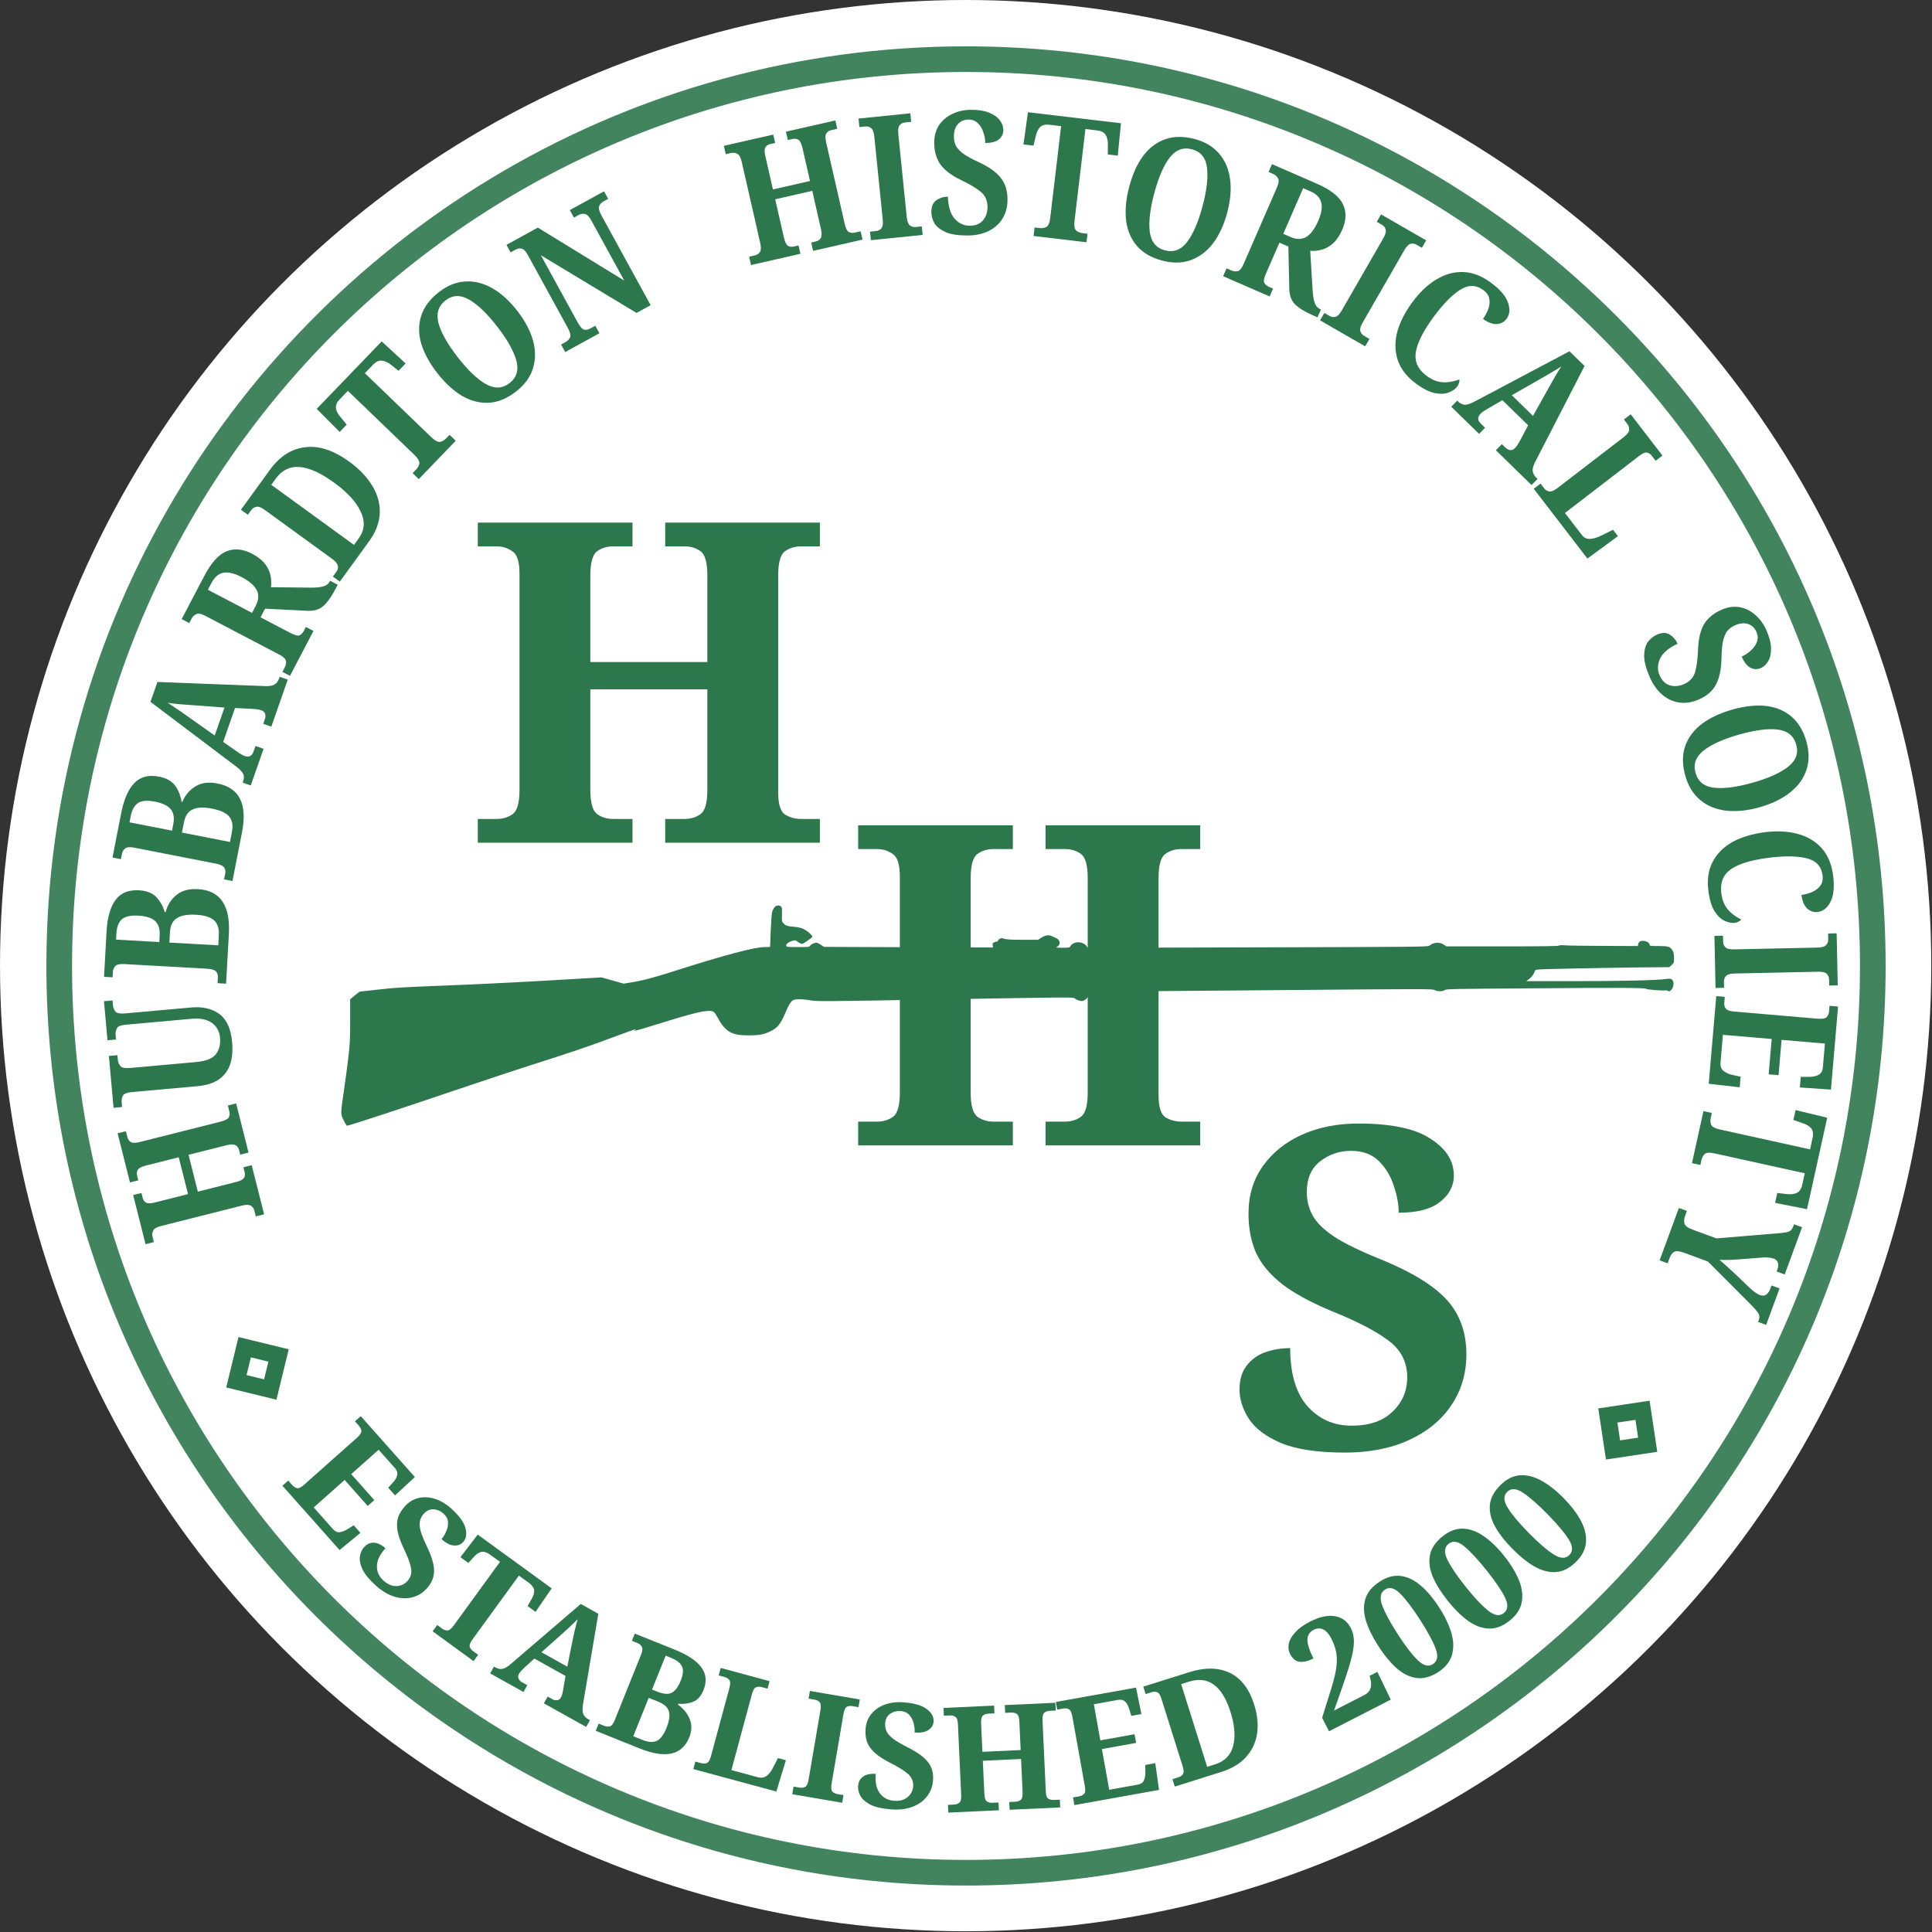 <svg width="416.88mm" height="416.88mm" version="1.1" viewBox="0 0 416.88 416.88" xmlns="http://www.w3.org/2000/svg">
 <rect x="0" y="0" width="416.88" height="416.88" fill="#333333" stroke="none"/>
 <g transform="translate(-5.109 -2.36)">
  <circle cx="213.47" cy="210.72" r="208.36" fill="#fff"/>
  <g transform="translate(-3.605 -46.434)">
   <g transform="matrix(2.493 0 0 2.493 399.14 -2.072)" opacity=".9" shape-rendering="auto">
    <path d="m5.487 104.01c0 43.346-35.139 78.486-78.486 78.486-43.346 0-78.486-35.139-78.486-78.486 0-43.346 35.139-78.486 78.486-78.486 43.346 0 78.486 35.139 78.486 78.486z" color="#000000" color-rendering="auto" dominant-baseline="auto" fill-opacity="0" image-rendering="auto" solid-color="#000000" stop-color="#000000" style="font-feature-settings:normal;font-variant-alternates:normal;font-variant-caps:normal;font-variant-east-asian:normal;font-variant-ligatures:normal;font-variant-numeric:normal;font-variant-position:normal;font-variation-settings:normal;inline-size:0;isolation:auto;mix-blend-mode:normal;shape-margin:0;shape-padding:0;text-decoration-color:#000000;text-decoration-line:none;text-decoration-style:solid;text-indent:0;text-orientation:mixed;text-transform:none;white-space:normal"/>
    <path d="m-72.998 24.414c-29.128 0-54.612 15.661-68.485 39.019-7.058 11.883-11.111 25.757-11.111 40.575 0 43.946 35.65 79.596 79.596 79.596 43.946 0 79.596-35.65 79.596-79.596 0-43.946-35.65-79.594-79.596-79.594zm0 2.219c42.747 0 77.375 34.628 77.375 77.375 0 42.747-34.628 77.377-77.375 77.377-42.747 0-77.375-34.63-77.375-77.377 0-42.747 34.628-77.375 77.375-77.375z" color="#000000" color-rendering="auto" dominant-baseline="auto" fill="#2d774c" image-rendering="auto" solid-color="#000000" stop-color="#000000" style="font-feature-settings:normal;font-variant-alternates:normal;font-variant-caps:normal;font-variant-east-asian:normal;font-variant-ligatures:normal;font-variant-numeric:normal;font-variant-position:normal;font-variation-settings:normal;inline-size:0;isolation:auto;mix-blend-mode:normal;shape-margin:0;shape-padding:0;text-decoration-color:#000000;text-decoration-line:none;text-decoration-style:solid;text-indent:0;text-orientation:mixed;text-transform:none;white-space:normal"/>
   </g>
   <path d="m63.813 302.05c-23.566-85.389 26.586-173.78 111.97-197.34 85.388-23.566 173.77 26.586 197.34 111.97 23.566 85.389-26.586 173.78-111.97 197.34-85.388 23.566-173.77-26.586-197.34-111.97z" color="#000000" color-rendering="auto" dominant-baseline="auto" fill="none" image-rendering="auto" opacity=".9" shape-rendering="auto" solid-color="#000000" stop-color="#000000" style="font-feature-settings:normal;font-variant-alternates:normal;font-variant-caps:normal;font-variant-east-asian:normal;font-variant-ligatures:normal;font-variant-numeric:normal;font-variant-position:normal;font-variation-settings:normal;inline-size:0;isolation:auto;mix-blend-mode:normal;shape-margin:0;shape-padding:0;text-decoration-color:#000000;text-decoration-line:none;text-decoration-style:solid;text-indent:0;text-orientation:mixed;text-transform:none;white-space:normal"/>
   <g fill="#2d774c">
    <g>
     <g transform="matrix(2.489 -.148 .148 2.489 383.16 -11.997)" style="white-space:pre" aria-label="HUBBARDTON HISTORICAL SOCIETY">
      <path d="m-134.78 121.68-0.728 0.138-0.1-0.524q-0.053-0.277-0.278-0.43-0.24-0.15-0.764-0.051l-7.118 1.353q-0.539 0.102-0.672 0.354-0.15 0.24-0.092 0.545l0.086 0.451-0.728 0.138-0.819-4.309 0.728-0.138 0.08 0.422q0.058 0.306 0.281 0.444 0.205 0.127 0.744 0.025l2.911-0.553-0.614-3.231-2.882 0.548q-0.568 0.108-0.709 0.316-0.156 0.211-0.095 0.531l0.075 0.393-0.728 0.138-0.819-4.309 0.728-0.138 0.1 0.524q0.058 0.306 0.281 0.444 0.208 0.141 0.776 0.034l7.118-1.353q0.524-0.1 0.68-0.31 0.139-0.222 0.083-0.514l-0.1-0.524 0.728-0.138 0.819 4.309-0.728 0.138-0.075-0.393q-0.058-0.306-0.281-0.444-0.24-0.15-0.793-0.045l-3.319 0.631 0.614 3.231 3.348-0.636q0.524-0.1 0.697-0.298 0.156-0.211 0.098-0.516l-0.08-0.422 0.728-0.138z"/>
      <path d="m-136.66 106.63q0.033 1.081-0.269 1.891-0.317 0.795-1.044 1.262-0.728 0.452-1.942 0.488l-5.687 0.171q-0.607 0.018-0.763 0.26-0.156 0.242-0.145 0.597l0.012 0.385-0.741 0.022-0.136-4.502 0.741-0.022 0.011 0.37q0.011 0.355 0.196 0.587 0.17 0.232 0.822 0.212l5.731-0.173q1.259-0.038 1.747-0.571 0.473-0.533 0.447-1.407-0.025-0.829-0.618-1.315-0.608-0.5-1.719-0.467l-5.761 0.174q-0.607 0.018-0.763 0.26t-0.145 0.597l0.011 0.37-0.741 0.022-0.102-3.392 0.741-0.022 0.012 0.4q0.011 0.355 0.196 0.587 0.17 0.217 0.821 0.198l5.731-0.173q1.496-0.045 2.408 0.713 0.897 0.759 0.949 2.477z"/>
      <path d="m-136.88 101.56-0.736-0.085 0.06-0.515q0.036-0.309-0.135-0.508-0.184-0.215-0.743-0.28l-7.153-0.828q-0.574-0.066-0.776 0.134-0.202 0.2-0.233 0.465l-0.056 0.486-0.736-0.085 0.45-3.886q0.211-1.825 0.938-2.696t2.081-0.714q0.986 0.114 1.471 0.692 0.47 0.576 0.637 1.327l0.074 0.009q0.3-0.92 1.031-1.432 0.717-0.529 1.88-0.394 2.87 0.332 2.441 4.041zm-5.492-4.484q0.1-0.868-0.313-1.289-0.412-0.435-1.413-0.551-1.03-0.119-1.459 0.234-0.443 0.351-0.54 1.19l-0.061 0.53 3.724 0.431zm5.115 0.264q0.097-0.839-0.313-1.289-0.423-0.467-1.557-0.598-1.104-0.128-1.663 0.195-0.572 0.307-0.673 1.175l-0.104 0.898 4.21 0.487z"/>
      <path d="m-135.8 92.725-0.717-0.185 0.129-0.502q0.078-0.301-0.064-0.522-0.153-0.238-0.698-0.379l-6.973-1.798q-0.56-0.144-0.787 0.027-0.228 0.171-0.294 0.429l-0.122 0.473-0.717-0.185 0.977-3.788q0.459-1.779 1.298-2.542 0.839-0.763 2.159-0.422 0.961 0.248 1.363 0.887 0.387 0.635 0.45 1.401l0.072 0.018q0.423-0.87 1.217-1.278 0.783-0.425 1.916-0.133 2.798 0.721 1.865 4.337zm-4.827-5.193q0.218-0.847-0.134-1.32-0.349-0.488-1.324-0.739-1.004-0.259-1.477 0.032-0.487 0.287-0.698 1.105l-0.133 0.517 3.63 0.936zm5.031 0.961q0.211-0.818-0.134-1.32-0.356-0.52-1.46-0.805-1.076-0.277-1.674-0.034-0.609 0.226-0.827 1.072l-0.226 0.875 4.103 1.058z"/>
      <path d="m-133.73 84.566-0.684-0.285 0.057-0.137q0.131-0.314 0.031-0.613-0.114-0.304-0.663-0.758l-6.974-5.946 0.702-1.682 9.301 0.913q0.541 0.049 0.81-0.095 0.275-0.158 0.412-0.486l0.063-0.15 0.684 0.285-1.661 3.979-0.684-0.285 0.171-0.41q0.097-0.232 0.043-0.448-0.055-0.215-0.314-0.324-0.164-0.069-0.373-0.107-0.209-0.039-0.376-0.061l-1.506-0.163-1.199 2.871 1.039 0.819q0.147 0.11 0.365 0.281 0.21 0.152 0.387 0.226 0.547 0.228 0.787-0.346l0.194-0.465 0.684 0.285zm-2.858-4.501 0.988-2.365-2.782-0.375q-0.536-0.063-1.079-0.145-0.544-0.082-1.015-0.183 0.378 0.286 0.805 0.609 0.427 0.323 0.821 0.648z"/>
      <path d="m-129.78 75.299-0.635-0.382 0.229-0.381q0.153-0.254 0.141-0.521-0.017-0.287-0.538-0.601l-6.207-3.738q-0.52-0.313-0.79-0.182-0.262 0.119-0.4 0.347l-0.229 0.381-0.635-0.382 2.171-3.605q1.009-1.675 2.046-2.019 1.045-0.357 2.2 0.339 0.711 0.428 1.063 0.934 0.34 0.499 0.418 1.03 0.078 0.531-0.027 1.022l3.417 0.242q0.714 0.049 1.113-0.039t0.583-0.393l0.038-0.063 0.635 0.382-0.229 0.381q-0.573 0.952-1.133 1.393-0.552 0.429-1.454 0.318l-3.585-0.395-0.436 0.723 2.526 1.521q0.52 0.313 0.759 0.232 0.234-0.101 0.402-0.381l0.183-0.305 0.635 0.382zm-2.617-6.194q0.466-0.774 0.183-1.395-0.284-0.62-1.223-1.186-0.927-0.558-1.565-0.475-0.638 0.083-1.081 0.819l-0.344 0.571 3.694 2.224z"/>
      <path d="m-124.99 67.412-0.572-0.47 0.339-0.412q0.188-0.229 0.141-0.498-0.038-0.281-0.462-0.629l-5.575-4.58q-0.424-0.348-0.693-0.301-0.271 0.027-0.478 0.278l-0.301 0.366-0.572-0.47 2.718-3.309q1.364-1.66 3.154-1.762 1.788-0.123 3.734 1.476 1.248 1.025 1.869 2.207 0.621 1.181 0.499 2.404-0.122 1.223-1.082 2.39zm1.855-3.635q0.828-1.008 0.312-2.294-0.506-1.298-2.155-2.652-3.309-2.718-4.992-0.669l-0.442 0.538 6.835 5.615z"/>
      <path d="m-117.64 58.963-0.502-0.545 0.305-0.281q0.261-0.241 0.325-0.522 0.054-0.291-0.378-0.76l-5.423-5.882-0.741 0.683q-0.425 0.392-0.377 0.771 0.037 0.369 0.336 0.758l0.506 0.702-0.643 0.593-1.865-2.11 5.959-5.494 1.952 2.03-0.643 0.593-0.648-0.572q-0.375-0.319-0.739-0.387-0.374-0.078-0.799 0.314l-0.741 0.683 5.413 5.872q0.442 0.479 0.737 0.449 0.285-0.041 0.557-0.292l0.294-0.271 0.502 0.545z"/>
      <path d="m-108.79 51.897q-1.222 0.838-2.414 0.83-1.192-0.009-2.291-0.746-1.087-0.746-2.017-2.102-0.93-1.356-1.227-2.626-0.284-1.278 0.145-2.381 0.433-1.124 1.655-1.962 1.148-0.788 2.34-0.779 1.184-0.004 2.295 0.726 1.103 0.717 2.033 2.073t1.211 2.655q0.272 1.287-0.149 2.402-0.421 1.115-1.581 1.912zm-0.52-0.757q0.977-0.671 0.702-1.937-0.276-1.266-1.483-3.026-1.207-1.759-2.281-2.46-1.082-0.713-2.047-0.051-0.977 0.671-0.714 1.945 0.267 1.254 1.475 3.013 1.207 1.759 2.289 2.472 1.094 0.705 2.06 0.042z"/>
      <path d="m-104.34 48.738-0.317-0.67 0.362-0.171q0.321-0.152 0.453-0.395 0.125-0.256-0.154-0.845l-3.068-6.482q-0.26-0.549-0.53-0.601-0.257-0.059-0.538 0.075l-0.415 0.196-0.317-0.67 2.799-1.325 7.195 5.02-2.542-5.37q-0.247-0.522-0.524-0.588-0.264-0.072-0.531 0.055l-0.429 0.203-0.317-0.67 3.054-1.445 0.317 0.67-0.415 0.196q-0.295 0.139-0.4 0.402t0.155 0.812l3.784 7.995-1.259 0.596-7.968-5.474 2.833 5.986q0.279 0.589 0.529 0.668 0.244 0.065 0.552-0.081l0.429-0.203 0.317 0.67z"/>
      <path d="m-87.839 42.177-0.122-0.731 0.526-0.087q0.278-0.046 0.436-0.268 0.156-0.236 0.068-0.762l-1.189-7.147q-0.09-0.541-0.338-0.68-0.236-0.156-0.543-0.105l-0.453 0.075-0.122-0.731 4.326-0.719 0.122 0.731-0.424 0.07q-0.307 0.051-0.451 0.27-0.132 0.202-0.042 0.743l0.486 2.923 3.245-0.54-0.481-2.894q-0.095-0.57-0.299-0.716-0.207-0.161-0.529-0.107l-0.395 0.066-0.122-0.731 4.326-0.719 0.122 0.731-0.526 0.088q-0.307 0.051-0.451 0.27-0.146 0.205-0.051 0.775l1.189 7.147q0.088 0.526 0.294 0.687 0.219 0.144 0.511 0.095l0.526-0.088 0.122 0.731-4.326 0.719-0.122-0.731 0.395-0.066q0.307-0.051 0.451-0.27 0.156-0.236 0.064-0.792l-0.554-3.332-3.245 0.54 0.559 3.362q0.087 0.526 0.282 0.704 0.207 0.161 0.514 0.11l0.424-0.07 0.122 0.731z"/>
      <path d="m-77.357 40.645-0.031-0.74 0.533-0.022q0.266-0.011 0.451-0.197 0.199-0.201 0.176-0.749l-0.302-7.224q-0.024-0.577-0.239-0.746-0.201-0.184-0.467-0.173l-0.533 0.022-0.031-0.74 4.5-0.188 0.031 0.74-0.533 0.022q-0.296 0.012-0.48 0.213-0.185 0.186-0.161 0.763l0.302 7.224q0.022 0.533 0.223 0.717 0.215 0.184 0.497 0.172l0.533-0.022 0.031 0.74z"/>
      <path d="m-68.999 40.736q-1.198-0.068-1.862-0.402-0.663-0.349-0.918-0.823-0.24-0.488-0.211-0.991 0.04-0.71 0.486-0.982 0.461-0.286 1.024-0.254-0.041 1.259 0.455 1.925 0.512 0.652 1.282 0.696 0.74 0.042 1.165-0.394 0.425-0.436 0.465-1.146 0.046-0.814-0.49-1.319-0.535-0.505-1.571-1.083-1.296-0.711-1.786-1.496-0.489-0.799-0.427-1.909 0.049-0.873 0.499-1.486 0.465-0.612 1.209-0.911 0.745-0.314 1.647-0.263 0.947 0.053 1.539 0.339 0.607 0.287 0.88 0.703 0.288 0.417 0.263 0.861-0.028 0.503-0.43 0.792-0.387 0.29-1.201 0.244 0.027-0.473-0.11-0.941-0.121-0.482-0.429-0.811-0.293-0.328-0.781-0.356-0.562-0.032-0.939 0.333-0.377 0.365-0.416 1.06-0.024 0.429 0.119 0.793 0.158 0.35 0.597 0.731 0.454 0.367 1.304 0.816 1.296 0.696 1.817 1.468 0.536 0.757 0.473 1.882-0.053 0.947-0.522 1.633-0.468 0.671-1.274 1.012-0.806 0.34-1.856 0.281z"/>
      <path d="m-63.28 41.119 0.131-0.729 0.408 0.073q0.35 0.063 0.612-0.056 0.265-0.133 0.377-0.76l1.413-7.875-0.992-0.178q-0.569-0.102-0.842 0.165-0.271 0.252-0.401 0.726l-0.254 0.828-0.86-0.154 0.555-2.76 7.977 1.431-0.439 2.781-0.86-0.154 0.064-0.862q0.028-0.492-0.138-0.823-0.164-0.345-0.733-0.448l-0.992-0.178-1.41 7.861q-0.115 0.642 0.087 0.859 0.205 0.202 0.569 0.268l0.394 0.071-0.131 0.729z"/>
      <path d="m-52.302 43.905q-1.406-0.466-2.12-1.421t-0.791-2.276q-0.063-1.317 0.455-2.878 0.518-1.561 1.35-2.565 0.847-0.999 1.985-1.324 1.157-0.334 2.563 0.132 1.322 0.438 2.036 1.393 0.718 0.941 0.809 2.267 0.096 1.312-0.422 2.873-0.518 1.561-1.383 2.57-0.861 0.995-2.003 1.334t-2.479-0.104zm0.289-0.872q1.125 0.373 1.967-0.612t1.514-3.01q0.672-2.025 0.581-3.304-0.086-1.293-1.197-1.661-1.125-0.373-1.981 0.607-0.837 0.971-1.509 2.996-0.672 2.025-0.585 3.318 0.1 1.298 1.211 1.666z"/>
      <path d="m-47.113 45.567 0.336-0.66 0.396 0.201q0.264 0.134 0.529 0.103 0.285-0.038 0.561-0.579l3.284-6.458q0.275-0.542 0.125-0.801-0.137-0.253-0.375-0.374l-0.396-0.201 0.336-0.66 3.751 1.907q1.743 0.886 2.161 1.896 0.43 1.017-0.181 2.219-0.376 0.74-0.856 1.127-0.473 0.375-0.997 0.49t-1.021 0.046l0.004 3.426q0.002 0.716 0.118 1.107 0.117 0.392 0.434 0.553l0.066 0.034-0.336 0.66-0.396-0.201q-0.991-0.504-1.471-1.03-0.467-0.52-0.421-1.427l0.137-3.604-0.753-0.383-1.336 2.628q-0.275 0.542-0.177 0.774 0.118 0.226 0.408 0.374l0.317 0.161-0.336 0.66zm5.991-3.054q0.806 0.41 1.404 0.082t1.095-1.305q0.49-0.964 0.362-1.595-0.128-0.63-0.894-1.02l-0.594-0.302-1.954 3.843z"/>
      <path d="m-38.967 49.879 0.407-0.619 0.446 0.293q0.223 0.147 0.481 0.104 0.279-0.047 0.58-0.505l3.973-6.042q0.317-0.483 0.242-0.745-0.055-0.267-0.278-0.413l-0.446-0.293 0.407-0.619 3.764 2.475-0.407 0.619-0.446-0.293q-0.248-0.163-0.514-0.108-0.259 0.043-0.576 0.526l-3.973 6.042q-0.293 0.446-0.238 0.712 0.068 0.275 0.303 0.43l0.446 0.293-0.407 0.619z"/>
      <path d="m-30.983 55.852q-1.132-0.933-1.465-2.09-0.321-1.148 0.062-2.406 0.404-1.26 1.45-2.53 1.027-1.247 2.188-1.864 1.171-0.629 2.37-0.524 1.2 0.105 2.332 1.038 1.144 0.942 1.395 1.802 0.263 0.869-0.189 1.418-0.33 0.4-0.876 0.411-0.537-7.26e-4 -1.166-0.519 0.311-0.377 0.5-0.817 0.199-0.451 0.147-0.877-0.042-0.438-0.477-0.796-0.915-0.754-2.033-0.119-1.108 0.623-2.465 2.27-1.394 1.693-1.657 2.897-0.242 1.202 0.833 2.088 0.515 0.424 1.001 0.556 0.496 0.12 0.955 0.076 0.459-0.044 0.847-0.166 0.012 0.125-0.055 0.3-0.058 0.163-0.162 0.289-0.254 0.309-0.754 0.473-0.488 0.174-1.19-7.89e-4t-1.593-0.909z"/>
      <path d="m-28.077 58.015 0.548-0.499 0.1 0.11q0.229 0.252 0.542 0.288 0.324 0.026 0.968-0.28l8.339-3.804 1.227 1.348-4.762 8.041q-0.274 0.47-0.257 0.775 0.027 0.316 0.266 0.579l0.11 0.121-0.548 0.499-2.902-3.189 0.548-0.499 0.299 0.329q0.17 0.186 0.388 0.228 0.218 0.042 0.426-0.148 0.131-0.12 0.255-0.292t0.214-0.315l0.785-1.295-2.095-2.301-1.182 0.595q-0.161 0.087-0.409 0.212-0.226 0.126-0.369 0.255-0.438 0.399-0.019 0.859l0.339 0.373-0.548 0.499zm5.287-0.685 1.725 1.896 1.516-2.362q0.284-0.459 0.588-0.916t0.595-0.843q-0.419 0.222-0.893 0.472t-0.935 0.47z"/>
      <path d="m-21.371 65.527 0.613-0.416 0.299 0.441q0.15 0.221 0.405 0.28 0.276 0.064 0.73-0.244l5.984-4.059q0.478-0.324 0.509-0.596 0.043-0.28-0.132-0.537l-0.266-0.392 0.613-0.416 2.529 3.728-0.613 0.416-0.274-0.405q-0.208-0.307-0.455-0.354-0.239-0.035-0.68 0.264l-6.695 4.541 1.347 1.986q0.241 0.356 0.652 0.381t1.026-0.23l1.044-0.44 0.391 0.576-2.752 1.777z"/>
      <path d="m-12.322 82.385q-0.415-1.126-0.372-1.868 0.056-0.747 0.39-1.17 0.353-0.414 0.825-0.588 0.667-0.246 1.094 0.055 0.446 0.31 0.64 0.838-1.171 0.463-1.585 1.184-0.394 0.73-0.128 1.452 0.256 0.695 0.825 0.912 0.569 0.217 1.237-0.029 0.765-0.282 1.015-0.974t0.368-1.873q0.137-1.472 0.661-2.233 0.539-0.767 1.581-1.151 0.82-0.302 1.562-0.133 0.746 0.183 1.317 0.746 0.585 0.558 0.897 1.406 0.328 0.89 0.301 1.547-0.021 0.671-0.294 1.087-0.268 0.43-0.685 0.584-0.473 0.174-0.898-0.08-0.42-0.24-0.702-1.005 0.445-0.164 0.82-0.476 0.394-0.303 0.573-0.716 0.184-0.4 0.015-0.858-0.195-0.528-0.679-0.729t-1.138 0.04q-0.403 0.149-0.681 0.424-0.258 0.285-0.433 0.839-0.156 0.563-0.229 1.521-0.123 1.466-0.623 2.251-0.481 0.793-1.538 1.183-0.89 0.328-1.706 0.171-0.802-0.162-1.435-0.766-0.633-0.604-0.997-1.591z"/>
      <path d="m-9.754 91.099q-0.319-1.447 0.136-2.549t1.551-1.844q1.099-0.728 2.705-1.082 1.606-0.354 2.895-0.152 1.292 0.216 2.153 1.028 0.879 0.823 1.198 2.27 0.3 1.36-0.155 2.462-0.441 1.099-1.533 1.855-1.078 0.753-2.684 1.107-1.606 0.354-2.916 0.127-1.295-0.23-2.171-1.039t-1.179-2.183zm0.897-0.198q0.255 1.158 1.532 1.377 1.277 0.219 3.361-0.24 2.084-0.459 3.136-1.192 1.067-0.736 0.815-1.879-0.255-1.158-1.536-1.391-1.263-0.222-3.346 0.237-2.084 0.459-3.15 1.195-1.064 0.75-0.812 1.893z"/>
      <path d="m-8.351 101.19q-0.103-1.463 0.507-2.502 0.611-1.024 1.788-1.612 1.192-0.574 2.833-0.69 1.611-0.114 2.858 0.303 1.262 0.416 2.012 1.358 0.75 0.942 0.853 2.405 0.104 1.478-0.346 2.252-0.449 0.789-1.159 0.839-0.517 0.036-0.901-0.352-0.369-0.39-0.427-1.203 0.488-0.034 0.937-0.2 0.464-0.166 0.737-0.498 0.288-0.332 0.249-0.894-0.083-1.182-1.313-1.556-1.215-0.375-3.343-0.224-2.187 0.154-3.241 0.793-1.038 0.653-0.94 2.042 0.047 0.665 0.286 1.109 0.254 0.443 0.602 0.745t0.704 0.5q-0.082 0.095-0.256 0.167-0.158 0.071-0.321 0.082-0.399 0.028-0.862-0.221-0.462-0.235-0.818-0.863-0.356-0.628-0.438-1.781z"/>
      <path d="m-8.061 105.08 0.74 0.028-0.02 0.533q-0.01 0.267 0.16 0.466 0.185 0.215 0.732 0.236l7.225 0.276q0.577 0.022 0.763-0.178 0.2-0.185 0.21-0.452l0.02-0.533 0.74 0.028-0.172 4.501-0.74-0.028 0.02-0.533q0.011-0.296-0.174-0.496-0.17-0.199-0.748-0.221l-7.225-0.276q-0.533-0.02-0.733 0.165-0.2 0.2-0.211 0.481l-0.02 0.533-0.74-0.028z"/>
      <path d="m-8.212 110.29 0.733 0.107-0.075 0.513q-0.045 0.308 0.105 0.509 0.148 0.216 0.676 0.293l7.184 1.048q0.616 0.09 0.807-0.092 0.191-0.182 0.234-0.475l0.071-0.484 0.733 0.107-1.042 7.14-2.675-0.345 0.133-0.909 0.683 0.04q0.534 0.033 0.872-0.127 0.338-0.16 0.406-0.629l0.297-2.038-3.724-0.543-0.443 3.035-0.85-0.124 0.443-3.035-4.193-0.612-0.351 2.405q-0.068 0.469 0.224 0.721 0.305 0.269 0.78 0.398l0.662 0.186-0.133 0.909-2.658-0.463z"/>
      <path d="m-9.909 120.16 0.713 0.202-0.113 0.399q-0.097 0.342-0.005 0.615 0.106 0.277 0.719 0.451l7.697 2.185 0.275-0.969q0.158-0.556-0.081-0.855-0.224-0.295-0.683-0.471l-0.798-0.334 0.239-0.841 2.692 0.826-2.213 7.797-2.724-0.712 0.239-0.841 0.851 0.149q0.487 0.076 0.832-0.056 0.36-0.129 0.518-0.685l0.275-0.969-7.683-2.181q-0.627-0.178-0.863 1e-3 -0.222 0.184-0.323 0.54l-0.109 0.385-0.713-0.202z"/>
      <path d="m-12.529 128.4 0.679 0.297-0.184 0.421q-0.154 0.353-0.092 0.655 0.062 0.302 0.646 0.557l2.037 0.89 5.62-0.132q0.477-0.018 0.705-0.096 0.228-0.078 0.382-0.431l0.071-0.163 0.679 0.297-1.744 3.992-0.679-0.297 0.071-0.163q0.154-0.353 0.074-0.614-0.086-0.248-0.33-0.354-0.163-0.071-0.39-0.106-0.227-0.035-0.434-0.044l-2.28 0.038q-0.49 0.012-0.87-8e-3 -0.366-0.014-0.719-0.056 0.531 0.523 1.275 1.301l1.265 1.361q0.232 0.247 0.431 0.382 0.194 0.149 0.316 0.203 0.339 0.148 0.564 4e-3 0.238-0.138 0.404-0.519l0.107-0.244 0.679 0.297-1.347 3.082-0.679-0.297 0.071-0.163q0.136-0.312-0.004-0.584-0.14-0.271-0.64-0.829l-3.453-3.902-2.009-0.878q-0.611-0.267-0.869-0.121-0.258 0.146-0.394 0.458l-0.214 0.489-0.679-0.297z"/>
     </g>
     <g transform="matrix(2.478 .275 -.275 2.478 788.66 -361.53)" style="white-space:pre" aria-label="⋄ ESTABLISHED 2000 ⋄">
      <path d="m-258.23 312.44-0.202 1.565 1.548 0.2 0.202-1.565zm-1.257-1.631 4.436 0.574-0.576 4.453-4.436-0.574z"/>
      <path d="m-254.29 323.18 0.451-0.5 0.396 0.357q0.198 0.179 0.425 0.212 0.227 0.033 0.567-0.344l4.108-4.555q0.366-0.406 0.318-0.637-0.038-0.223-0.246-0.41l-0.396-0.357 0.451-0.5 5.234 4.721-1.527 1.769-0.66-0.595 0.353-0.486q0.277-0.383 0.297-0.69 0.038-0.308-0.254-0.571l-1.584-1.429-2.126 2.358 2.235 2.016-0.51 0.566-2.235-2.016-2.399 2.66 1.886 1.701q0.283 0.255 0.594 0.176 0.329-0.08 0.656-0.349l0.475-0.375 0.651 0.587-1.631 1.676z"/>
      <path d="m-245.31 330.87q-0.918-0.66-1.298-1.262-0.363-0.605-0.342-1.091 0.028-0.496 0.265-0.826 0.252-0.351 0.565-0.438 0.321-0.098 0.655 2e-3 0.335 0.1 0.634 0.315-0.63 0.876-0.565 1.612 0.076 0.743 0.695 1.188 0.608 0.437 1.168 0.355 0.57-0.075 0.911-0.549 0.378-0.526 0.175-1.157-0.193-0.624-0.807-1.597-0.507-0.818-0.7-1.442-0.185-0.634-0.089-1.159 0.114-0.528 0.477-1.033 0.452-0.629 1.116-0.856 0.664-0.227 1.416-0.077 0.763 0.157 1.484 0.676 1.134 0.816 1.408 1.544 0.291 0.726-0.072 1.231-0.26 0.361-0.757 0.378-0.487 0.025-1.127-0.435 0.208-0.289 0.331-0.7 0.134-0.404 0.068-0.812-0.067-0.408-0.469-0.697-0.412-0.297-0.9-0.272-0.47 0.022-0.803 0.486-0.208 0.289-0.252 0.633-0.044 0.344 0.149 0.858 0.201 0.504 0.691 1.279 0.751 1.197 0.848 2.018 0.098 0.821-0.451 1.584-0.475 0.66-1.196 0.923-0.704 0.261-1.54 0.097-0.837-0.164-1.692-0.779z"/>
      <path d="m-239.98 334.27 0.333-0.585 0.463 0.264q0.243 0.138 0.466 0.105 0.235-0.027 0.505-0.501l3.366-5.902-0.883-0.503q-0.496-0.283-0.804-0.18t-0.559 0.442l-0.467 0.64-0.739-0.422 1.276-2.109 6.873 3.92-1.165 2.172-0.739-0.422 0.313-0.728q0.164-0.389 0.096-0.706-0.068-0.317-0.564-0.6l-0.883-0.503-3.366 5.902q-0.271 0.474-0.185 0.684 0.096 0.216 0.339 0.354l0.463 0.264-0.333 0.585z"/>
      <path d="m-234.63 337.34 0.261-0.621 0.14 0.059q0.316 0.133 0.596 0.058 0.291-0.07 0.7-0.518l5.434-5.816 1.604 0.674-0.452 7.924q-0.031 0.566 0.106 0.83 0.149 0.269 0.43 0.387l0.211 0.089-0.261 0.621-3.864-1.624 0.261-0.621 0.457 0.192q0.176 0.074 0.384 0.037 0.208-0.036 0.312-0.282 0.059-0.14 0.078-0.284 0.024-0.155 0.028-0.264l0.082-1.343-2.845-1.196-0.763 0.864q-0.106 0.121-0.236 0.3-0.126 0.168-0.185 0.308-0.093 0.222 0.021 0.408 0.115 0.186 0.314 0.27l0.492 0.207-0.261 0.621zm4.208-2.309 2.365 0.994 0.187-2.181q0.05-0.447 0.105-1.003 0.066-0.551 0.145-1-0.263 0.33-0.617 0.746-0.349 0.404-0.662 0.755z"/>
      <path d="m-225 341.27 0.181-0.648 0.502 0.14q0.269 0.075 0.49-9e-3 0.221-0.084 0.367-0.61l1.632-5.86q0.136-0.489-0.019-0.691-0.143-0.198-0.4-0.269l-0.502-0.14 0.181-0.648 3.572 0.995q1.75 0.487 2.468 1.267 0.731 0.784 0.411 1.934-0.225 0.807-0.769 1.104t-1.29 0.326l-0.017 0.061q0.786 0.443 1.159 1.14 0.388 0.688 0.14 1.581-0.668 2.398-4.167 1.424zm4.912-3.958q0.856 0.238 1.264-0.043 0.42-0.278 0.652-1.11 0.232-0.832-0.022-1.245-0.238-0.422-1.07-0.654l-0.44-0.123-0.848 3.046zm-0.826 4.292q0.82 0.228 1.268-0.056 0.448-0.284 0.707-1.214 0.252-0.905 0.053-1.422-0.199-0.517-1.043-0.752l-0.832-0.232-0.961 3.45z"/>
      <path d="m-216.24 343.63 0.103-0.665 0.527 0.082q0.276 0.043 0.473-0.068 0.21-0.109 0.293-0.649l0.93-5.999q0.084-0.54-0.083-0.707-0.154-0.165-0.43-0.208l-0.527-0.082 0.103-0.665 4.33 0.671-0.103 0.665-0.527-0.082q-0.264-0.041-0.473 0.068-0.208 0.096-0.286 0.598l-1.048 6.764 2.334 0.362q0.439 0.068 0.721-0.171 0.296-0.25 0.49-0.759l0.347-0.91 0.703 0.109-0.522 2.785z"/>
      <path d="m-207.49 344.85 0.039-0.672 0.532 0.031q0.279 0.016 0.465-0.113 0.198-0.128 0.23-0.673l0.355-6.06q0.032-0.545-0.15-0.696-0.169-0.15-0.448-0.166l-0.532-0.031 0.039-0.672 4.374 0.257-0.039 0.672-0.532-0.031q-0.279-0.016-0.477 0.112-0.186 0.129-0.218 0.674l-0.355 6.06q-0.032 0.545 0.137 0.695 0.182 0.151 0.461 0.167l0.532 0.031-0.039 0.672z"/>
      <path d="m-198.88 345.21q-1.13 0.035-1.798-0.211-0.656-0.259-0.935-0.657-0.28-0.411-0.292-0.817-0.013-0.432 0.182-0.692 0.195-0.273 0.521-0.397t0.695-0.136q0.034 1.079 0.533 1.623 0.512 0.543 1.274 0.519 0.749-0.023 1.143-0.43 0.407-0.407 0.388-0.99-0.02-0.647-0.566-1.024-0.533-0.377-1.612-0.776-0.9-0.34-1.433-0.718-0.533-0.39-0.777-0.865-0.231-0.488-0.251-1.11-0.024-0.774 0.364-1.358 0.388-0.584 1.077-0.923 0.701-0.339 1.589-0.367 1.396-0.043 2.057 0.368 0.673 0.398 0.693 1.02 0.014 0.444-0.37 0.761-0.371 0.317-1.158 0.341-0.011-0.355-0.163-0.757-0.14-0.402-0.441-0.685-0.301-0.283-0.796-0.267-0.508 0.016-0.879 0.332-0.359 0.303-0.341 0.875 0.011 0.355 0.186 0.655 0.175 0.3 0.641 0.59 0.466 0.278 1.327 0.594 1.324 0.492 1.902 1.084 0.578 0.592 0.607 1.531 0.025 0.812-0.387 1.461-0.4 0.635-1.163 1.015-0.763 0.38-1.817 0.412z"/>
      <path d="m-193.89 344.94-0.105-0.665 0.527-0.083q0.263-0.042 0.43-0.209 0.166-0.168 0.081-0.707l-0.954-6.047q-0.079-0.502-0.3-0.596-0.21-0.108-0.461-0.069l-0.527 0.083-0.105-0.665 4.328-0.683 0.105 0.665-0.539 0.085q-0.263 0.042-0.43 0.209-0.166 0.168-0.081 0.707l0.382 2.421 3.274-0.517-0.382-2.421q-0.085-0.539-0.295-0.648-0.21-0.108-0.473-0.067l-0.539 0.085-0.105-0.665 4.328-0.683 0.105 0.665-0.527 0.083q-0.263 0.042-0.43 0.209-0.166 0.168-0.081 0.707l0.956 6.059q0.079 0.502 0.287 0.598 0.221 0.094 0.471 0.054l0.527-0.083 0.105 0.665-4.328 0.683-0.105-0.665 0.539-0.085q0.263-0.042 0.43-0.209 0.166-0.168 0.081-0.707l-0.443-2.81-3.274 0.517 0.443 2.81q0.085 0.539 0.295 0.648 0.21 0.108 0.473 0.067l0.539-0.085 0.105 0.665z"/>
      <path d="m-183.12 343.09-0.191-0.645 0.511-0.152q0.256-0.076 0.402-0.252 0.147-0.176 2e-3 -0.663l-1.743-5.881q-0.155-0.524-0.378-0.603-0.21-0.083-0.478-4e-3l-0.511 0.152-0.191-0.645 6.758-2.003 0.713 2.226-0.852 0.253-0.231-0.554q-0.182-0.436-0.433-0.613-0.243-0.193-0.62-0.081l-2.046 0.606 0.902 3.044 2.886-0.855 0.217 0.731-2.886 0.855 1.018 3.434 2.435-0.722q0.365-0.108 0.46-0.415 0.103-0.322 0.045-0.742l-0.072-0.601 0.84-0.249 0.579 2.266z"/>
      <path d="m-174.66 340.54-0.272-0.616 0.488-0.215q0.256-0.113 0.362-0.312 0.118-0.205-0.103-0.704l-2.471-5.601q-0.205-0.465-0.431-0.504-0.231-0.051-0.475 0.057l-0.488 0.215-0.272-0.616 3.834-1.692q1.929-0.851 3.467-0.322 1.538 0.529 2.41 2.504 0.559 1.266 0.525 2.448-0.039 1.169-0.716 2.121-0.665 0.946-2.025 1.546zm3.249-2.294q1.197-0.528 1.381-1.747 0.19-1.236-0.543-2.898-0.733-1.662-1.708-2.203-0.963-0.547-2.148-0.024l-0.662 0.292 3.03 6.867z"/>
      <path d="m-161.92 334.31-0.721-1.091 0.51-2.636q0.216-1.102 0.229-1.841 0.013-0.74-0.157-1.297-0.17-0.557-0.535-1.108-0.399-0.604-0.804-0.732-0.412-0.139-0.793 0.113-0.54 0.357-0.455 0.97 0.089 0.596 0.692 1.507-0.604 0.399-1.139 0.418-0.532 1e-3 -0.91-0.571-0.252-0.381-0.215-0.878 0.048-0.504 0.441-1.037 0.386-0.544 1.159-1.056 1.187-0.784 2.116-0.714 0.933 0.053 1.472 0.869 0.245 0.371 0.339 0.811 0.104 0.434 0.07 1.05-0.034 0.616-0.2 1.517-0.172 0.89-0.47 2.168l-0.394 1.707 2.468-1.632q0.678-0.448 0.396-1.312l-0.132-0.384 0.625-0.413 1.418 2.26z"/>
      <path d="m-153.1 328.18q-0.896 0.73-1.796 0.711-0.901-0.019-1.803-0.644-0.892-0.632-1.783-1.725-0.891-1.093-1.322-2.084-0.422-1-0.251-1.876 0.17-0.876 1.076-1.615 0.856-0.698 1.739-0.68 0.893 0.01 1.805 0.626 0.904 0.607 1.795 1.699 0.891 1.093 1.311 2.11 0.412 1.008 0.249 1.894-0.162 0.886-1.019 1.584zm-0.522-0.64q0.551-0.449 0.077-1.373-0.475-0.924-1.622-2.332-1.147-1.408-1.949-2.049-0.801-0.641-1.343-0.2-0.551 0.449-0.095 1.371 0.457 0.922 1.604 2.33 1.147 1.408 1.967 2.051 0.819 0.643 1.361 0.202z"/>
      <path d="m-147.43 323.06q-0.818 0.817-1.716 0.888-0.898 0.071-1.859-0.459-0.952-0.539-1.948-1.537-0.996-0.997-1.526-1.94-0.52-0.952-0.439-1.841 0.081-0.889 0.908-1.715 0.782-0.781 1.662-0.852 0.889-0.08 1.859 0.441 0.961 0.512 1.957 1.51t1.517 1.967q0.511 0.961 0.439 1.859-0.072 0.898-0.854 1.679zm-0.583-0.584q0.503-0.503-0.062-1.374-0.565-0.871-1.849-2.156-1.284-1.285-2.145-1.842-0.862-0.557-1.356-0.064-0.503 0.503 0.044 1.374 0.547 0.871 1.831 2.156 1.284 1.285 2.163 1.842 0.88 0.557 1.374 0.064z"/>
      <path d="m-142.3 317.39q-0.73 0.896-1.617 1.058-0.886 0.162-1.896-0.268-1.002-0.44-2.094-1.331-1.092-0.891-1.715-1.776-0.614-0.894-0.624-1.787-9e-3 -0.893 0.729-1.798 0.698-0.856 1.567-1.017 0.876-0.17 1.894 0.25 1.008 0.412 2.1 1.303 1.092 0.891 1.709 1.803 0.606 0.904 0.626 1.805 0.019 0.901-0.679 1.757zm-0.64-0.522q0.45-0.551-0.201-1.361-0.651-0.809-2.058-1.957t-2.321-1.615-1.355 0.074q-0.45 0.551 0.184 1.362 0.633 0.811 2.04 1.959 1.407 1.148 2.339 1.613 0.932 0.465 1.373-0.076z"/>
      <path d="m-139.66 306.51 1.526-0.405-0.401-1.509-1.526 0.405zm-1.033 1.781-1.149-4.323 4.34-1.153 1.149 4.323z"/>
     </g>
     <g transform="matrix(2.493 0 0 2.493 803.82 142.73)" style="shape-inside:url(#rect935);white-space:pre" aria-label="H    H       S ">
      <path d="m-277.58 35.26v-2.057h1.63q0.815 0 1.397-0.427 0.582-0.427 0.582-2.095v-18.704q0-1.552-0.621-1.94-0.582-0.427-1.358-0.427h-1.63v-2.057h13.388v2.057h-1.669q-0.815 0-1.397 0.427-0.582 0.427-0.582 2.095v7.489h10.128v-7.489q0-1.669-0.582-2.095-0.582-0.427-1.397-0.427h-1.669v-2.057h13.388v2.057h-1.63q-0.815 0-1.397 0.427-0.582 0.427-0.582 2.095v18.743q0 1.552 0.582 1.94 0.621 0.388 1.397 0.388h1.63v2.057h-13.388v-2.057h1.669q0.815 0 1.397-0.427 0.582-0.427 0.582-2.095v-8.693h-10.128v8.693q0 1.669 0.582 2.095 0.582 0.427 1.397 0.427h1.669v2.057z"/>
      <path d="m-244.66 61.458v-2.057h1.63q0.815 0 1.397-0.427 0.582-0.427 0.582-2.095v-18.704q0-1.552-0.621-1.94-0.582-0.427-1.358-0.427h-1.63v-2.057h13.388v2.057h-1.669q-0.815 0-1.397 0.427-0.582 0.427-0.582 2.095v7.489h10.128v-7.489q0-1.669-0.582-2.095-0.582-0.427-1.397-0.427h-1.669v-2.057h13.388v2.057h-1.63q-0.815 0-1.397 0.427-0.582 0.427-0.582 2.095v18.743q0 1.552 0.582 1.94 0.621 0.388 1.397 0.388h1.63v2.057h-13.388v-2.057h1.669q0.815 0 1.397-0.427 0.582-0.427 0.582-2.095v-8.693h-10.128v8.693q0 1.669 0.582 2.095 0.582 0.427 1.397 0.427h1.669v2.057z"/>
      <path d="m-202.57 88.044q-3.454 0-5.472-0.815-1.979-0.854-2.794-2.095-0.815-1.281-0.815-2.522 0-1.319 0.621-2.095 0.621-0.815 1.63-1.164 1.009-0.349 2.134-0.349 0 3.299 1.475 5.006 1.513 1.707 3.842 1.707 2.289 0 3.531-1.203 1.281-1.203 1.281-2.988 0-1.979-1.63-3.182-1.591-1.203-4.851-2.522-2.716-1.125-4.307-2.328-1.591-1.242-2.289-2.716-0.66-1.513-0.66-3.415 0-2.367 1.242-4.113t3.376-2.716q2.173-0.97 4.889-0.97 4.269 0 6.248 1.319 2.018 1.281 2.018 3.182 0 1.358-1.203 2.289-1.164 0.931-3.57 0.931 0-1.087-0.427-2.328-0.388-1.242-1.281-2.134t-2.406-0.893q-1.552 0-2.716 0.931-1.125 0.893-1.125 2.639 0 1.087 0.504 2.018 0.504 0.931 1.901 1.863 1.397 0.893 3.997 1.94 3.997 1.63 5.704 3.493 1.707 1.863 1.707 4.734 0 2.484-1.319 4.424-1.281 1.901-3.648 2.988t-5.588 1.087z"/>
     </g>
    </g>
    <g transform="matrix(.015 0 0 -.015 82.169 292)">
     <path d="m6270 3183c-23-10-48-45-60-88-6-22-15-143-20-270-5-126-9-231-9-232-1-2-35-3-76-3-149 0-589-117-1320-351-299-95-445-133-625-161l-86-14-159 45-160 45-820-48c-451-26-1112-58-1470-71-546-21-692-30-910-55-143-16-265-30-272-30-6 0-41-25-77-56l-66-55v-310c0-282-3-331-30-560-17-138-44-339-60-447-49-336-49-331-4-423 21-44 43-79 49-79 25 0 859 273 1500 492 385 131 968 324 1295 428 401 127 720 236 978 333 210 79 382 140 382 136s-6-9-12-12c-7-2-10-7-7-11 3-3 104 25 225 63 529 166 723 218 829 222 78 3 91-5 135-84 118-217 203-267 448-267 158 0 209 9 310 55 105 48 153 105 217 257 50 119 75 162 109 190 28 23 129 24 262 1 97-16 182-15 1939 16 1809 31 1838 32 1859 13 29-26 83-43 115-36 38 9 80 52 93 96l11 38h156c86 0 1194 9 2464 20 2176 19 2309 19 2334 3 35-23 124-24 149-1 18 15 119 17 1274 25 1313 10 1607 8 1627-9 14-11 244-28 274-21 11 3 26 0 34-7 37-30 95 61 79 124-12 48-34 58-105 47-117-19-657-31-1337-31h-674l44 33c39 29 69 73 82 118 4 15 32 18 218 23 243 8 1313 26 1553 26l160 1 35 31c34 32 35 34 34 104-1 55-7 81-22 106-34 55-59 63-201 63-123 0-126 0-129 23-6 42-104 69-144 39-9-7-18-24-20-37l-3-25-480 2c-264 1-518 4-564 8-55 4-87 3-94-4-8-8-253-11-815-11h-803l-37 25c-60 41-151 34-207-15-19-16-158-18-2467-24l-2446-7-16 22c-54 78-194 77-236 0-10-19-20-21-113-21-96 1-100 2-75 16 54 29 42 101-20 125-15 6-40 17-55 25-46 23-92 17-149-18l-53-33h-220c-163 0-231 4-263 14-35 12-46 12-67 1-14-7-25-19-25-27 0-7-7-13-15-13s-26-5-41-12c-22-10-25-17-21-43l5-31-1216 4-1217 5-40 27c-23 16-48 29-55 31-30 6-80-13-99-37s-21-24-180-24c-141 0-162 2-168 17-9 22 36 59 89 73 39 11 44 10 84-19 28-19 50-28 61-24 27 9 143 93 143 102 0 19-69 81-118 106-40 21-76 30-141 36-101 9-128 18-159 52-22 23-23 32-20 127 2 91 0 104-17 116-20 15-39 17-65 7z" fill="#2d774c"/>
    </g>
   </g>
  </g>
 </g>
</svg>
